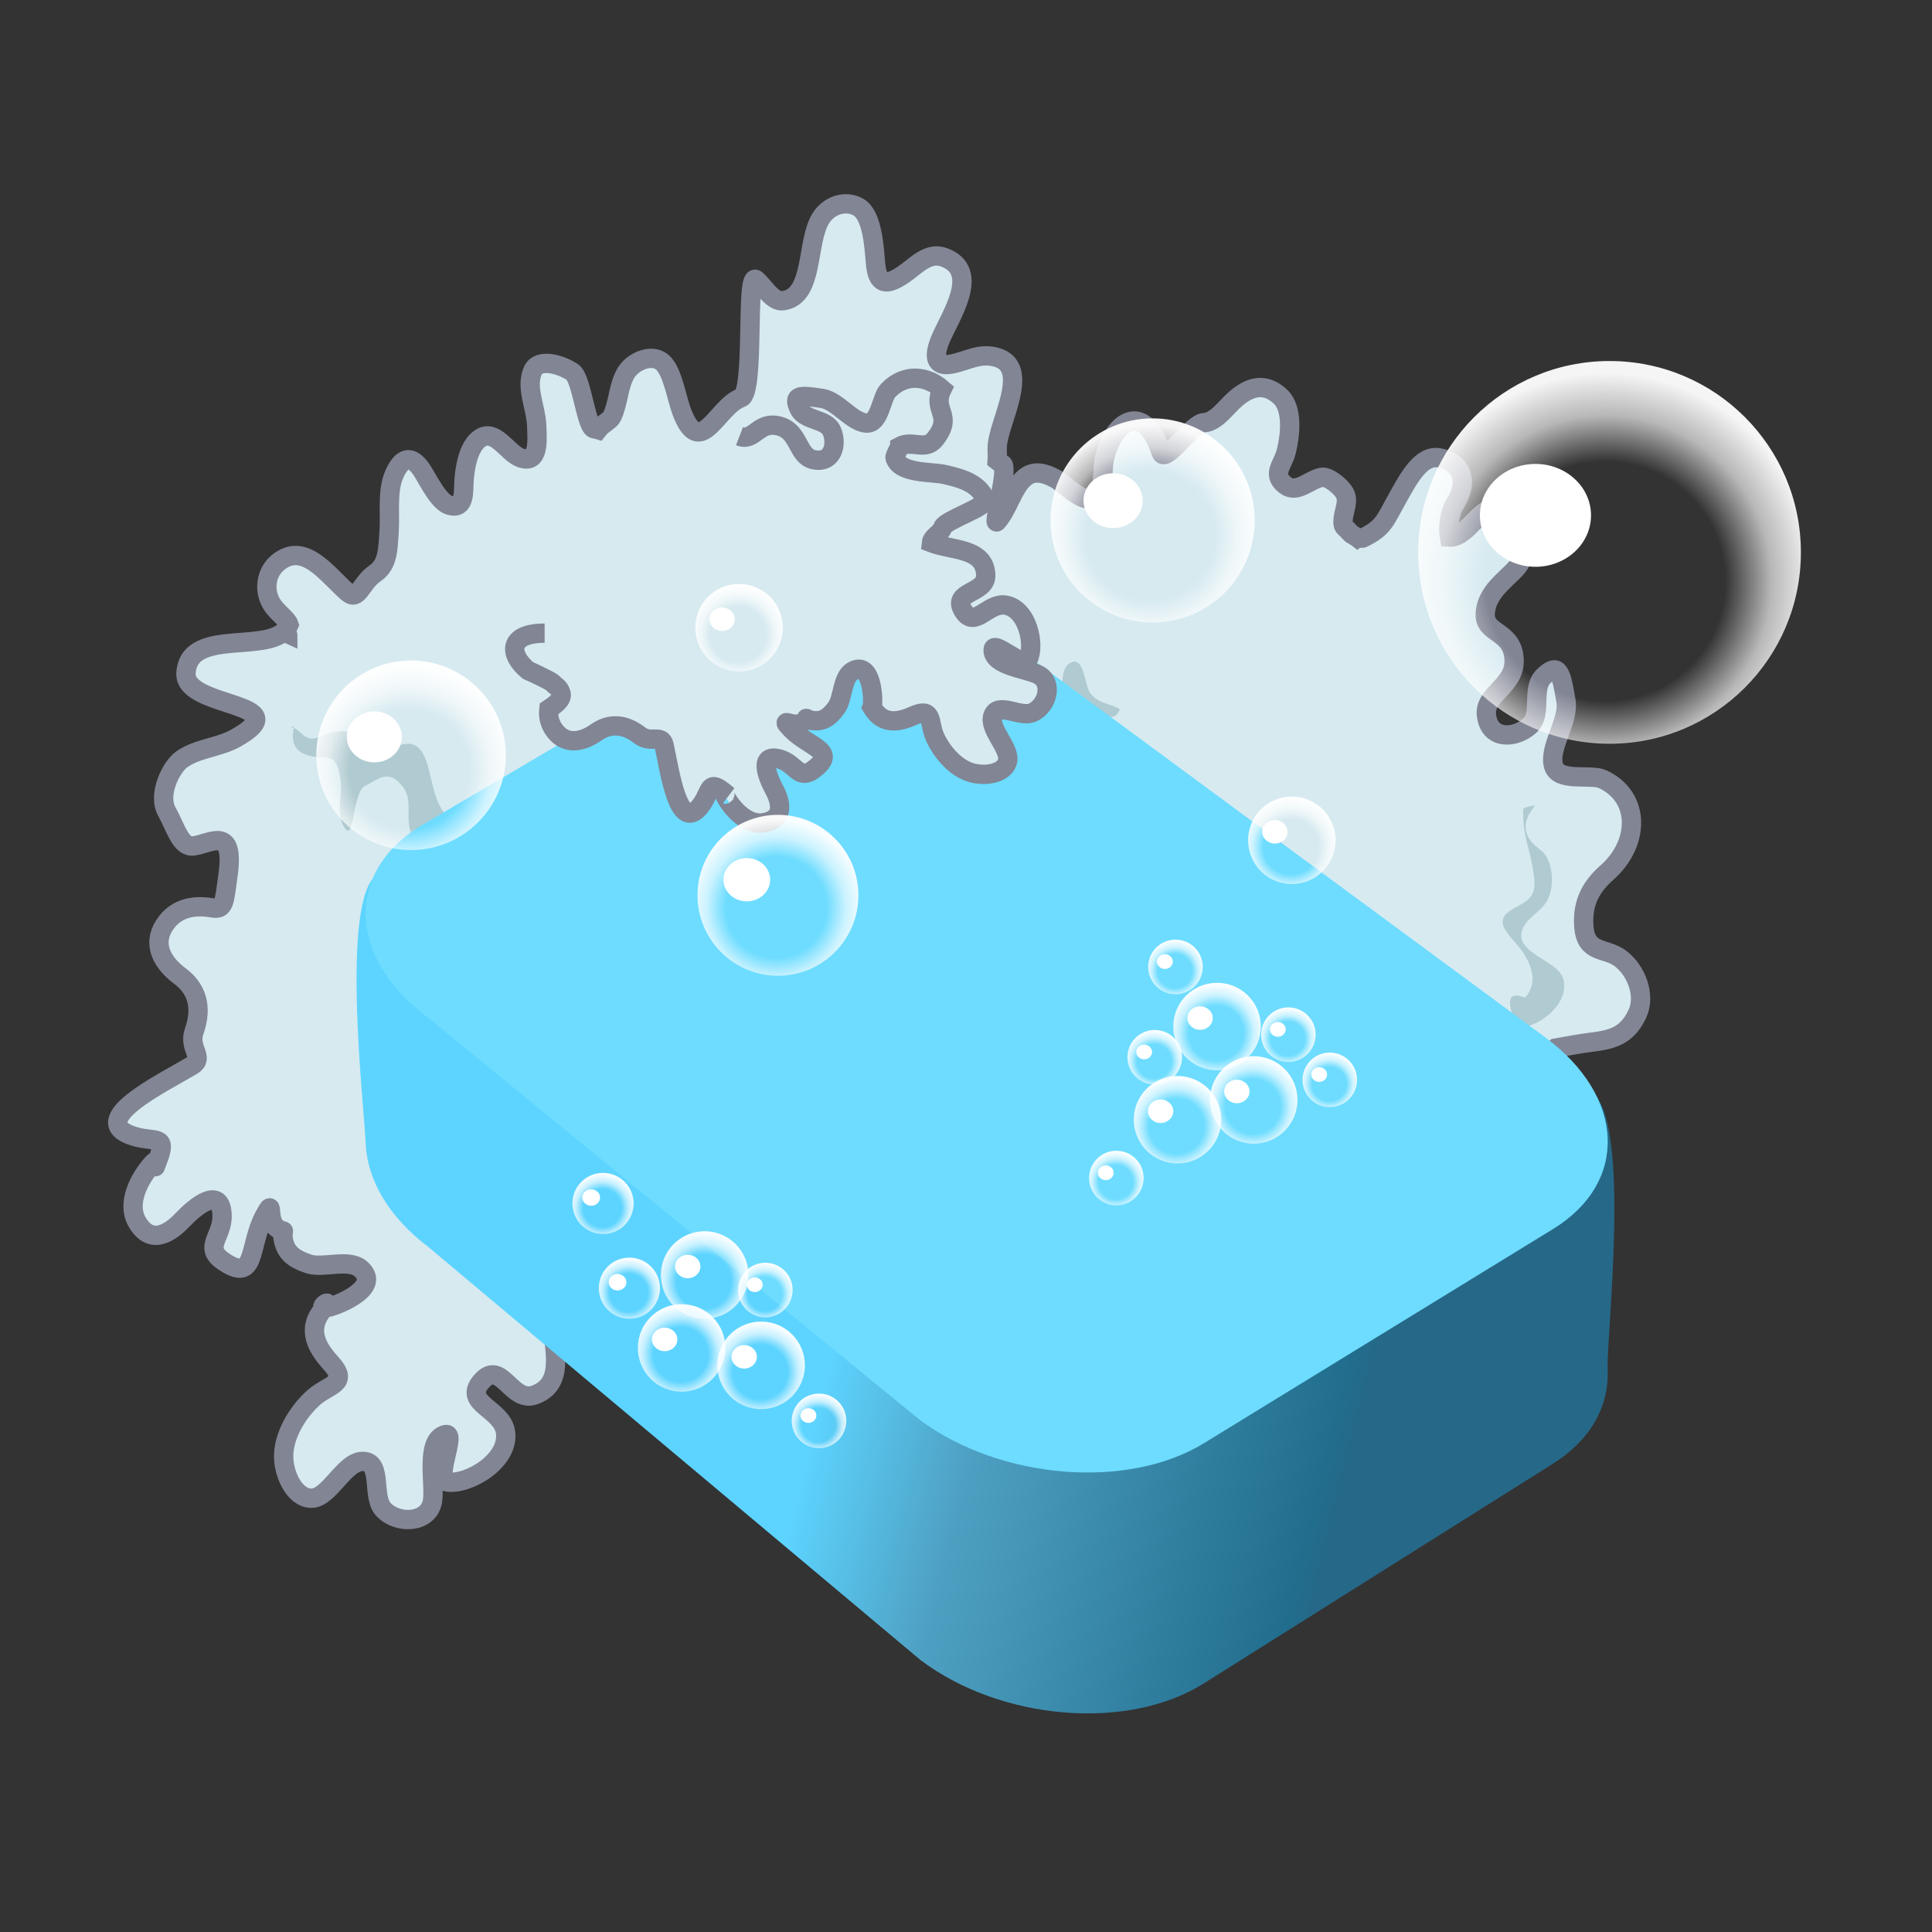 <?xml version="1.0" encoding="utf-8"?>
<!-- Generator: Adobe Illustrator 15.0.0, SVG Export Plug-In . SVG Version: 6.00 Build 0)  -->
<!DOCTYPE svg PUBLIC "-//W3C//DTD SVG 1.1//EN" "http://www.w3.org/Graphics/SVG/1.1/DTD/svg11.dtd">
<svg version="1.1" id="Layer_1" xmlns="http://www.w3.org/2000/svg" xmlns:xlink="http://www.w3.org/1999/xlink" x="0px" y="0px"
	 width="200px" height="200px" viewBox="0 0 200 200" enable-background="new 0 0 200 200" xml:space="preserve">
<rect x="0" y="0" width="200" height="200" fill="#333333" stroke="none"/>
<g id="icon">
	<g id="Layer_2">
	</g>
	<g id="Layer_1_1_">
		<g>
			<g>
				<g>
					<path fill="#D6EAF0" stroke="#828594" stroke-width="2" stroke-miterlimit="10" d="M166.361,90.32
						c3.342-2.946,3.557-7.787-0.461-9.661c-1.229-0.573-4.604,0.368-5.082-1.394c-0.521-1.906,1.637-4.646,1.289-6.713
						c-0.492-2.926-0.75-4.026-2.291-2.562c-1.369,1.301-0.094,3.905-1.479,5.152c-1.444,1.302-4.183,1.528-4.463-1.133
						c-0.233-2.211,2.979-2.984,2.867-5.707c-0.13-3.085-3.103-2.592-2.99-4.781c0.133-2.628,2.959-3.936,3.688-5.396
						c0.979-1.95,0.021-4.771-1.933-5.473c-2.198-0.791-3.432,3.021-5.463,2.949c-0.176-1.034,0.037-2.595,0.539-3.376
						c1.619-2.516,0.608-4.44-1.606-4.831c-1.897-0.33-3.188,2.199-4.263,4.104c-1.34,2.381-1.448,3.147-3.646,4.202
						c-0.127,0.061-0.361-0.068-0.479,0.006c-0.172-0.139-0.659-0.354-0.817-0.543c-0.621-0.736-0.832-0.503-0.717-1.524
						c0.096-0.861,0.604-1.836,0.118-2.631c-0.444-0.731-1.692-1.705-2.334-1.598c-1.293,0.216-2.582,1.782-3.819,0.788
						c-1.396-1.121-0.229-2.017,0.138-3.473c0.418-1.69,0.711-4.445-0.621-5.678c-1.197-1.105-2.644-1.432-4.558,0.181
						c-1.053,0.888-2.082,2.49-3.353,2.526c-1.196,0.037-4.01,4.331-4.424,3.082c-1.688-5.114-4.729-3.597-5.812,0.396
						c-0.418,1.521,0.135,3.407-1.263,4.281c-1.073,0.674-2.937-1.488-3.942-2c-1.44-0.732-2.687-0.957-3.828,0.771
						c-0.776,1.169-1.235,2.695-2.142,3.712c-0.516,0.585,1.267-5.72,0.539-5.965c-0.168-0.057-0.396-0.211-0.528-0.326
						c0.06-0.838-0.072-1.137,0.065-1.982c0.451-2.734,3.437-8.016-0.396-8.801c-1.586-0.327-2.714,0.392-4.208,0.729
						c-2.018,0.453-2.01-0.849-1.361-2.458c0.936-2.316,4.332-7.113,0.402-8.553c-1.701-0.622-2.949,0.954-4.305,1.845
						c-1.629,1.071-2.596,1.101-2.793-1.265c-0.139-1.63-0.316-4.907-1.732-5.758c-1.283-0.769-3.043-0.277-3.924,1.133
						c-1.555,2.479-0.65,8.119-3.932,8.539c-1.045,0.137-1.932-1.429-2.75-2.165c-1.166-1.049-0.078,11.683-1.588,12.22
						c-2.484,0.893-4.213,6.504-6.129,1.43c-0.535-1.416-0.9-3.95-1.891-5.004c-1.023-1.094-3.086-0.297-3.854,0.946
						c-0.826,1.335-0.785,3.094-1.453,4.521c-0.246,0.524-0.932,0.711-1.455,1.377c-0.084-0.029-0.396-0.047-0.477-0.084
						c-0.775-0.342-1.254-5.225-2.176-5.845c-1.256-0.846-3.496-1.44-4.086-0.202c-0.816,1.71,0.295,3.813,0.373,5.667
						c0.072,1.671,0.266,4.048-1.633,3.415c-1.266-0.42-2.521-2.813-3.947-2.181c-1.115,0.491-1.783,2.195-1.941,4.591
						c-0.07,1.033,0.135,2.954-1.49,2.495c-1.15-0.326-2.27-2.72-2.867-3.632c-1.102-1.668-2.104-1.366-2.887,0.48
						c-0.738,1.739-0.375,4.071-0.514,5.94c-0.123,1.683-0.092,3.322-1.436,4.24c-1.547,1.054-1.727,2.992-2.889,1.961
						c-2.098-1.851-4.482-5.331-7.211-3.043c-1.156,0.969-1.492,2.78-0.635,4.223c0.529,0.9,1.621,1.585,1.812,2.181
						c-1.477,3.379-10.357,0.042-10.664,5.011c-0.234,3.725,11.963,2.906,5.15,6.739c-1.748,0.983-3.949,1.039-5.57,2.181
						c-1.125,0.79-2.549,3.658-1.564,5.419c0.906,1.626,1.426,3.724,2.738,3.562c1.779-0.224,4.324-2.212,3.596,3.017
						c-0.387,2.784-0.35,3.608-1.607,3.394c-1.752-0.303-3.723-0.121-4.963,1.774c-1.326,2.03-0.195,3.949,1.586,5.276
						c1.65,1.229,2.414,3.069,1.48,5.728c-0.623,1.771,1.131,2.736-0.205,3.531c-3.033,1.817-11.299,5.788-5.943,7.357
						c2.139,0.631,3.447-0.264,2.35,2.547c-0.643,1.646,0.457-0.866-0.602,0.357c-1.176,1.359-2.711,3.971-1.455,6.03
						c1.469,2.407,3.467,0.944,4.643-0.297c1.367-1.44,3.979-3.569,4.102-0.522c0.092,2.233-1.992,3.323,0.092,4.767
						c3.504,2.42,2.607-1.522,4.27-4.626c1.326-2.477-0.217,1.058,1.982,1.521c0.037,0.008-0.084,0.562-0.049,0.566
						c0.178,1.643,1.084,2.325,2.701,2.852c1.496,0.479,4.156-0.598,5.395,0.53c2.062,1.884-2.16,3.636-3.311,3.937
						c-1.74,0.459,0.691-1.313-0.617,0.227c-1.77,2.083-0.613,4.007,0.764,5.521c1.988,2.188-0.121,2.229-1.648,3.535
						c-1.467,1.254-3.1,3.606-3.201,5.938c-0.09,1.888,1.047,4.54,2.85,4.561c1.893,0.023,3.426-3.891,5.4-3.813
						c2.045,0.075,0.803,3.728,2.125,5.028c1.576,1.561,4.664,1.312,5.031-0.92c0.289-1.77-0.803-6.277,1.309-6.879
						c1.305-0.371-1.213,4.709,0.238,4.909c2.182,0.3,6.463-2.209,6.006-5.198c-0.367-2.391-4.418-2.935-2.527-5.178
						c2.08-2.473,3.102,2.27,5.566,1.355c3.455-1.281,1.676-5.364,1.824-8.34c0.807-0.186,1.617,0.818,2.459,0.81
						c1.045-0.015,4.625,4.994,5.404,4.299c1.754-1.562,1.697-3.793,1.471-6.266c-0.168-1.835-1.842-5.806,0.037-7.109
						c0.232-0.163,1.34,0.156,1.623,0.081c1.492,1.382,0.457,3.534,2.496,4.275c4.137,1.498,3.359-2.006,7.211-1.144
						c1.818,0.407,2.789,7.189,4.045,8.317c1.301,1.172,2.766,1.89,4.078,0.014c1.045-1.496,1.812-3.332,2.83-4.894
						c2.289-3.511,3.018-0.787,3.957,1.366c0.623,1.44,2.045,3.392,3.701,3.062c1.92-0.38,2.602-2.042,3.465-3.881
						c0.878-1.882-1.473-9.766,0.667-8.896c2.25,0.902,1.379,4.277,1.01,6.219c-0.321,1.705-0.438,4.455,1.84,4.56
						c1.484,0.065,2.845-3.128,3.734-4.248c0.394-0.495,0.975-0.771,1.467-1.088c1.627,1.687-0.164,4.896,2.574,5.319
						c1.813,0.285,3.36-7.954,3.444-10.26c0.047-1.252-0.442-2.662-0.229-3.854c0.082-0.456,0.523-1.854,0.746-2.308
						c1.436-0.879,2.967,0.444,3.791,2.433c0.906,2.187-0.812,5.87,0.98,6.573c1.832,0.717,3.076-0.596,4.287-2.137
						c0.492-0.625,1.316-1.408,2.154-1.297c1.104,0.147,0.985,2.191,1.186,3.188c0.52,2.593,3.104,4.521,5.283,2.941
						c1.002-0.729,1.998-8.738,3.432-2.447c1.738,0.931,1.428,3.687,3.877,3.928c1.861,0.183,2.705-1.797,2.889-3.712
						c0.137-1.479-2.236-6.572,0.521-6.173c1.906,0.279,3.031,3.634,5.367,2.062c1.729-1.162,0.891-3.894,0.791-5.896
						c-0.055-1.084-0.404-3.315,0.357-4.123c0.627-0.664,1.893-0.995,2.547-0.396c0.688,0.637,0.992,3.199,1.444,4.073
						c0.396,0.762,1,1.713,1.456,2.353c1.291,1.791-0.57,1.871,1.164,1.16c1.785-0.73,3.205-1.119,3.82-3.35
						c0.729-2.65-0.396-4.46-0.615-7.006c-0.156-1.85,0.27-3.275,1.127-4.118c1.168-0.206,2.562-0.466,3.686-0.604
						c2.112-0.266,3.686-0.635,4.752-2.97c0.844-1.847-0.074-4.417-1.775-5.701c-1.537-1.152-3.535-0.443-3.776-3.255
						C163.748,93.404,164.777,91.715,166.361,90.32z M29.795,65.79c-0.006-0.002-0.018-0.003-0.023-0.006
						c0.008-0.003,0.014-0.007,0.021-0.012C29.795,65.778,29.795,65.784,29.795,65.79z"/>
					<path opacity="0.32" fill="#5C848C" enable-background="new    " d="M145.465,107.784c0.918,1.276,0.584,3.774,1.469,5.265
						c0.779,1.311,2.754,3,3.969,1.206c0.521-0.764-0.059-2.038,0.365-2.663c0.479-0.701,1.32-0.053,1.811,0.309
						c1.398,1.043,2.922,2.115,4.541,1.004c1.982-1.359,1.096-3.279,0.729-5.305c-0.474-2.604-1.451-1.029-0.056-1.423
						c1.601-0.452,4.172-2.471,3.533-4.846c-0.519-1.927-5.156-2.664-4.229-5.12c0.479-1.271,2.094-1.883,2.68-3.206
						c0.66-1.484,0.459-3.961-0.697-4.924c-0.688-0.572-2.93-2.004-0.668-4.687c-0.438,0.042-0.873,0.082-1.246,0.351
						c0.027,3.398,0.674,3.561,1.146,7.072c0.338,2.478-1.201,2.555-2.584,3.535c-1.838,1.303,0.584,2.83,1.537,4.386
						c0.859,1.406,1.398,3.016,0.139,4.523c-1.311,1.56,1.207,0.388-0.215-0.062c-2.273-0.717-1.117,1.611-0.785,3.191
						c0.408,1.932,0.428,4.062-1.57,4.353c-1.23,0.181-2.096-0.755-3.016-1.683c-1.021-1.028-1.75-1.488-2.189,0.44
						c-0.254,1.112-0.049,2.81-1.201,3.299c-0.838,0.36-2.42-0.774-2.754-1.684c-0.156,0.044-0.262-0.062-0.396-0.072"/>
					<path opacity="0.32" fill="#5C848C" enable-background="new    " d="M59.217,102.281c0.025-0.521,1.135-0.987,1.639-0.4
						c0.502,0.583,0.221,1.948,0.176,2.643c-0.121,1.813,0.025,4.761,1.918,5.043c1.414,0.213,2.98-3.521,4.072-1.25
						c0.791,1.649,0.098,5.901,2.717,5.399c1.611-0.311,2.828-5.302,4.307-3.856c0.688,0.67,0.648,2.265,1.516,2.86
						c0.984,0.688,1.965-0.131,2.426-1.163c0.764-1.714,1.402-5.449,2.787-1.845c0.613,1.586,2.275,3.867,3.93,2.832
						c0.328-0.208,0.518-0.36,0.645-0.769c-0.631-0.478-1.314-0.221-1.893-0.748c-0.5-0.459-0.738-1.7-0.879-2.416
						c-0.346-1.756-0.502-3.819-1.391-5.264c-1.08-1.766-2.703-0.824-3.369,0.877c-0.41,1.051-0.637,3.998-1.848,3.926
						c-1.482-0.094-0.752-3.684-2.914-3.166c-1.463,0.347-1.512,3.091-2.713,3.853c-1.82,1.151-0.801-3.323-1.166-4.088
						c-0.855-1.81-2.439-1.13-3.404-0.218c-0.807,0.761-1.92,2.023-2.861,0.898c-0.871-1.037-0.182-2.951-0.105-4.193
						c0.109-1.648-0.822-2.64-2.193-1.647c-0.98,0.709-1.127,2.386-2.039,3.181"/>
					<path opacity="0.32" fill="#5C848C" enable-background="new    " d="M83.678,68.07c-0.209,0.694-0.469,1.601-0.119,2.262
						c0.539,1.025,1.312,0.206,1.756,0.701c0.928,1.036,0.09,3.021,0.006,4.389c-0.166,2.764,1.225,7.634,4.203,6.042
						c1.861-0.999,3.006-7.181,5.348-4.608c1.9,2.083,1.146,7.931,5.373,6.057c2.717-1.204,0.776-5.912,2.637-7.121
						c1.545-1,2.058,4.808,3.787,5.433c2.647,0.958,4.979-1.403,5.008-4.382c0.019-1.967-0.618-2.79,1.234-3.079
						c0.993-0.154,2.342,1.358,3.021-0.343c-0.933-0.586-2.25-0.578-3.062-1.653c-0.615-0.816-0.636-4.165-2.222-3.051
						c-1.612,1.133,0.442,6.609-1.608,8.459c-2.789,2.511-3.451-3.532-4.592-5.105c-2.546-3.523-2.652,3.752-3.443,5.074
						c-0.822,1.374-2.418,1.874-3.561,0.662c-0.963-1.019-0.771-2.854-1.695-3.939c-2.363-2.773-3.213,2.635-5.277,3.702
						c-2.994,1.55-4.121-2.567-2.896-5.251c0.596-1.304,1.785-3.057-0.033-3.44c-1.521-0.325-1.549,1.333-3.344,0.138
						c-0.43-0.287-0.488-0.713-1.043-0.848"/>
					<path opacity="0.32" fill="#5C848C" enable-background="new    " d="M30.438,75.221c-0.475,2.052,0.469,2.827,1.947,3.081
						c1.736,0.298,2.482-0.415,2.873,2.534c0.197,1.517-0.527,3.423,0.416,4.851c1.047,1.583,0.785-3.651,2.105-4.318
						c1.422-0.725,2.359-1.741,3.77-0.115c1.285,1.487,0.395,2.978,0.943,4.799c0.52,1.72,2.182,3.148,3.592,2.989
						c1.582-0.179,2.299-2.379,3.973-2.272c3.225,0.201,3.982,7.049,8.295,4.778c2.156-1.136,1.221-3.314,2.252-5.022
						c1.137-1.896,2.34,0.247,3.57-0.85c-0.99-0.868-2.129-3.552-3.377-3.536c-1.672,0.021-1.607,2.785-2.135,3.981
						c-1.928,4.407-4.484-0.369-6.299-2.162c-2.51-2.479-4.73,3.812-6.924-0.708c-1.301-2.676-0.799-7.59-4.553-5.92
						c-1.443,0.642-2.293,2.09-3.99,0.677c-1.283-1.067,0.547,1.527,0.094-0.149c-0.635-2.346-0.869-2.407-2.99-1.956
						c-0.586,0.126-1.225,0.672-1.904,0.54c-0.908-0.177-1.312-1.298-2.209-1.143"/>
					<path opacity="0.32" fill="#5C848C" enable-background="new    " d="M95.682,100.604c0.027-0.521,1.137-0.983,1.639-0.396
						c0.504,0.583,0.225,1.945,0.18,2.643c-0.121,1.812,0.023,4.76,1.916,5.047c1.414,0.213,2.979-3.521,4.074-1.248
						c0.788,1.646,0.096,5.896,2.717,5.396c1.61-0.312,2.826-5.3,4.308-3.854c0.687,0.67,0.646,2.262,1.514,2.858
						c0.986,0.688,1.97-0.13,2.427-1.164c0.771-1.714,1.399-5.446,2.789-1.845c0.608,1.587,2.274,3.865,3.93,2.834
						c0.33-0.207,0.519-0.363,0.646-0.771c-0.633-0.474-1.314-0.219-1.895-0.746c-0.5-0.459-0.736-1.701-0.881-2.418
						c-0.346-1.754-0.502-3.815-1.391-5.265c-1.08-1.761-2.703-0.821-3.367,0.878c-0.41,1.053-0.641,4.001-1.85,3.928
						c-1.48-0.095-0.754-3.682-2.912-3.168c-1.467,0.35-1.518,3.094-2.717,3.854c-1.814,1.149-0.801-3.323-1.166-4.091
						c-0.854-1.809-2.438-1.127-3.4-0.217c-0.809,0.764-1.918,2.021-2.861,0.897c-0.871-1.037-0.184-2.952-0.104-4.196
						c0.109-1.646-0.826-2.638-2.197-1.646c-0.979,0.709-1.125,2.386-2.039,3.18"/>
				</g>
			</g>
			<g>
				
					<linearGradient id="SVGID_1_" gradientUnits="userSpaceOnUse" x1="288.782" y1="1310.308" x2="342.232" y2="1323.513" gradientTransform="matrix(1 0 0 1 -200 -1182)">
					<stop  offset="0" style="stop-color:#5DD4FF"/>
					<stop  offset="0.303" style="stop-color:#4EA0C2"/>
					<stop  offset="0.956" style="stop-color:#216D8D"/>
					<stop  offset="1" style="stop-color:#266888"/>
				</linearGradient>
				<path fill="url(#SVGID_1_)" d="M124.622,174.264c-7.877,4.959-21.024,3.865-29.36-2.438L44.358,129.1
					c-4.168-3.147-6.345-7.01-6.497-10.701c-0.149-3.688-2.705-25.432,1.236-27.906l38.127-2.146
					c7.88-4.954,21.023-3.861,29.363,2.443l58.172,22.203c4.168,3.15,1.519,25.148,1.665,28.842
					c0.152,3.689-1.723,7.213-5.665,9.689L124.622,174.264z"/>
				<path fill="#6DDCFF" d="M124.622,149.404c-7.877,4.832-21.024,3.768-29.36-2.379l-50.903-41.637
					c-8.336-6.146-8.71-15.052-0.83-19.882l33.696-19.845c7.88-4.828,21.023-3.765,29.363,2.381l53.34,39.316
					c8.338,6.146,8.711,15.048,0.832,19.879L124.622,149.404z"/>
			</g>
			<g>
				<path fill="#D6EAF0" stroke="#828594" stroke-width="2" stroke-miterlimit="10" d="M56.379,65.545
					c-3.771,0.002-3.773,2.152-1.727,3.857c0.199,0.082,0.416,0.18,0.652,0.295c1.178,0.579,1.857,0.869,2.109,1.203
					c0.316,0.216,0.566,0.491,0.67,0.91c0.141,0.578-0.559,1.113-1.264,1.582c-0.09,0.766,0.059,1.562,0.665,2.323
					c1.157,1.451,2.825,1.089,4.218,0.112c1.289-0.906,2.811-1.02,4.519,0.297c1.138,0.878,2.261-0.164,2.519,0.998
					c0.594,2.641,1.498,9.604,3.926,6.087c0.969-1.404,0.635-2.57,2.414-1.099c0.172,0.143,0.27,0.22,0.32,0.26
					c-0.154-0.11-0.598-0.393-0.205,0.264c0.709,1.183,2.238,2.925,4.038,2.506c2.103-0.49,1.519-2.293,0.897-3.447
					c-0.721-1.34-1.643-3.75,0.604-3.108c1.647,0.47,1.939,2.247,3.486,1.077c2.6-1.967-0.482-2.262-2.339-4.214
					c-1.481-1.558,0.716,0.411,1.583-1.076c0.014-0.024,0.387,0.195,0.402,0.173c1.234,0.263,1.95-0.231,2.719-1.282
					c0.709-0.972,0.564-3.164,1.682-3.794c1.863-1.047,2.125,2.443,2.066,3.352c-0.012,0.189-0.035,0.306-0.064,0.378
					c0.025,0.04,0.049,0.075,0.08,0.125c1.09,1.786,2.766,1.407,4.197,0.769c2.068-0.92,1.593,0.624,2.176,2.047
					c0.559,1.367,1.881,3.119,3.549,3.753c1.352,0.518,3.553,0.327,4-0.979c0.471-1.37-2.008-3.425-1.48-4.842
					c0.547-1.468,2.902,0.31,4.168-0.338c1.512-0.772,2.072-3.077,0.539-3.879c-1.217-0.635-4.758-0.923-4.688-2.603
					c0.043-1.037,3.133,2.013,3.627,1.006c0.736-1.516-0.059-5.23-2.34-5.615c-1.824-0.307-3.193,2.508-4.374,0.596
					c-1.299-2.105,2.394-1.711,2.322-3.722c-0.104-2.819-3.499-2.507-5.626-3.327c0.061-0.631,0.984-0.979,1.178-1.594
					c0.242-0.764,4.74-2.165,4.419-2.898c-0.713-1.65-2.351-2.146-4.204-2.572c-1.373-0.319-4.661-0.055-5.16-1.732
					c-0.062-0.209,0.436-0.938,0.449-1.162c1.361-0.753,2.68,0.516,3.707-0.789c1.984-2.521-0.393-2.896,0.715-5.163
					c-1.64-1.429-3.914-1.628-5.596,0.157c-0.711,0.756-0.836,3.436-2.232,3.361c-1.512-0.08-2.986-2.305-4.572-2.549
					c-2.246-0.344-3.107-0.421-2.412,1.051c0.616,1.309,2.816,1.006,3.391,2.312c0.6,1.363,0.107,3.406-1.895,2.973
					c-1.664-0.359-1.455-2.883-3.463-3.454c-2.273-0.646-2.628,1.634-4.193,1.026"/>
			</g>
			<g>
				<g>
					
						<radialGradient id="SVGID_2_" cx="366.196" cy="1242.165" r="21.549" gradientTransform="matrix(1 0 0 1 -200 -1182)" gradientUnits="userSpaceOnUse">
						<stop  offset="0.574" style="stop-color:#FFFFFF;stop-opacity:0"/>
						<stop  offset="0.798" style="stop-color:#FFFFFF;stop-opacity:0.651"/>
						<stop  offset="1" style="stop-color:#FFFFFF;stop-opacity:0.95"/>
					</radialGradient>
					<path fill="url(#SVGID_2_)" d="M186.427,57.184c0,10.939-8.866,19.809-19.806,19.809c-10.943,0-19.811-8.869-19.811-19.809
						c0-10.941,8.863-19.811,19.811-19.811C177.561,37.373,186.427,46.242,186.427,57.184z"/>
					<path fill="#FFFFFF" d="M164.702,53.349c0,2.944-2.576,5.325-5.752,5.325c-3.177,0-5.751-2.381-5.751-5.325
						c0-2.942,2.574-5.324,5.751-5.324C162.126,48.024,164.702,50.406,164.702,53.349z"/>
				</g>
				<g>
					
						<radialGradient id="SVGID_3_" cx="319.09" cy="1237.467" r="11.496" gradientTransform="matrix(1 0 0 1 -200 -1182)" gradientUnits="userSpaceOnUse">
						<stop  offset="0.574" style="stop-color:#FFFFFF;stop-opacity:0"/>
						<stop  offset="0.798" style="stop-color:#FFFFFF;stop-opacity:0.651"/>
						<stop  offset="1" style="stop-color:#FFFFFF;stop-opacity:0.95"/>
					</radialGradient>
					<circle fill="url(#SVGID_3_)" cx="119.316" cy="53.877" r="10.568"/>
					<path fill="#FFFFFF" d="M118.295,51.832c0,1.569-1.373,2.84-3.068,2.84c-1.691,0-3.063-1.271-3.063-2.84
						c0-1.571,1.372-2.842,3.063-2.842C116.922,48.99,118.295,50.261,118.295,51.832z"/>
				</g>
				<g>
					
						<radialGradient id="SVGID_4_" cx="280.354" cy="1275.935" r="9.06" gradientTransform="matrix(1 0 0 1 -200 -1182)" gradientUnits="userSpaceOnUse">
						<stop  offset="0.574" style="stop-color:#FFFFFF;stop-opacity:0"/>
						<stop  offset="0.798" style="stop-color:#FFFFFF;stop-opacity:0.651"/>
						<stop  offset="1" style="stop-color:#FFFFFF;stop-opacity:0.95"/>
					</radialGradient>
					<circle fill="url(#SVGID_4_)" cx="80.533" cy="92.681" r="8.329"/>
					<ellipse fill="#FFFFFF" cx="77.31" cy="91.068" rx="2.418" ry="2.24"/>
				</g>
				<g>
					
						<radialGradient id="SVGID_5_" cx="333.633" cy="1269.668" r="4.927" gradientTransform="matrix(1 0 0 1 -200 -1182)" gradientUnits="userSpaceOnUse">
						<stop  offset="0.574" style="stop-color:#FFFFFF;stop-opacity:0"/>
						<stop  offset="0.798" style="stop-color:#FFFFFF;stop-opacity:0.651"/>
						<stop  offset="1" style="stop-color:#FFFFFF;stop-opacity:0.95"/>
					</radialGradient>
					<circle fill="url(#SVGID_5_)" cx="133.73" cy="86.986" r="4.529"/>
					<ellipse fill="#FFFFFF" cx="131.977" cy="86.109" rx="1.314" ry="1.217"/>
				</g>
				<g>
					
						<radialGradient id="SVGID_6_" cx="276.409" cy="1247.659" r="4.929" gradientTransform="matrix(1 0 0 1 -200 -1182)" gradientUnits="userSpaceOnUse">
						<stop  offset="0.574" style="stop-color:#FFFFFF;stop-opacity:0"/>
						<stop  offset="0.798" style="stop-color:#FFFFFF;stop-opacity:0.651"/>
						<stop  offset="1" style="stop-color:#FFFFFF;stop-opacity:0.95"/>
					</radialGradient>
					<circle fill="url(#SVGID_6_)" cx="76.507" cy="64.977" r="4.53"/>
					<ellipse fill="#FFFFFF" cx="74.753" cy="64.1" rx="1.313" ry="1.217"/>
				</g>
				<g>
					
						<radialGradient id="SVGID_7_" cx="242.34" cy="1261.659" r="10.675" gradientTransform="matrix(1 0 0 1 -200 -1182)" gradientUnits="userSpaceOnUse">
						<stop  offset="0.574" style="stop-color:#FFFFFF;stop-opacity:0"/>
						<stop  offset="0.798" style="stop-color:#FFFFFF;stop-opacity:0.651"/>
						<stop  offset="1" style="stop-color:#FFFFFF;stop-opacity:0.95"/>
					</radialGradient>
					<path fill="url(#SVGID_7_)" d="M52.363,78.182c0,5.423-4.393,9.813-9.812,9.813c-5.421,0-9.813-4.391-9.813-9.813
						c0-5.417,4.393-9.812,9.813-9.812C47.971,68.369,52.363,72.765,52.363,78.182z"/>
					<path fill="#FFFFFF" d="M41.601,76.282c0,1.458-1.275,2.638-2.85,2.638c-1.569,0-2.847-1.18-2.847-2.638s1.277-2.64,2.847-2.64
						C40.325,73.643,41.601,74.824,41.601,76.282z"/>
				</g>
				<g>
					
						<radialGradient id="SVGID_8_" cx="321.799" cy="1298.594" r="4.927" gradientTransform="matrix(1 0 0 1 -200 -1182)" gradientUnits="userSpaceOnUse">
						<stop  offset="0.574" style="stop-color:#FFFFFF;stop-opacity:0"/>
						<stop  offset="0.798" style="stop-color:#FFFFFF;stop-opacity:0.651"/>
						<stop  offset="1" style="stop-color:#FFFFFF;stop-opacity:0.95"/>
					</radialGradient>
					<circle fill="url(#SVGID_8_)" cx="121.896" cy="115.912" r="4.529"/>
					<ellipse fill="#FFFFFF" cx="120.143" cy="115.035" rx="1.315" ry="1.218"/>
				</g>
				<g>
					
						<radialGradient id="SVGID_9_" cx="325.891" cy="1288.949" r="4.928" gradientTransform="matrix(1 0 0 1 -200 -1182)" gradientUnits="userSpaceOnUse">
						<stop  offset="0.574" style="stop-color:#FFFFFF;stop-opacity:0"/>
						<stop  offset="0.798" style="stop-color:#FFFFFF;stop-opacity:0.651"/>
						<stop  offset="1" style="stop-color:#FFFFFF;stop-opacity:0.95"/>
					</radialGradient>
					<circle fill="url(#SVGID_9_)" cx="125.988" cy="106.268" r="4.53"/>
					<ellipse fill="#FFFFFF" cx="124.232" cy="105.391" rx="1.312" ry="1.217"/>
				</g>
				<g>
					
						<radialGradient id="SVGID_10_" cx="329.688" cy="1296.548" r="4.928" gradientTransform="matrix(1 0 0 1 -200 -1182)" gradientUnits="userSpaceOnUse">
						<stop  offset="0.574" style="stop-color:#FFFFFF;stop-opacity:0"/>
						<stop  offset="0.798" style="stop-color:#FFFFFF;stop-opacity:0.651"/>
						<stop  offset="1" style="stop-color:#FFFFFF;stop-opacity:0.95"/>
					</radialGradient>
					<path fill="url(#SVGID_10_)" d="M134.314,113.865c0,2.504-2.026,4.531-4.529,4.531c-2.497,0-4.529-2.027-4.529-4.531
						c0-2.5,2.032-4.529,4.529-4.529C132.288,109.336,134.314,111.365,134.314,113.865z"/>
					<path fill="#FFFFFF" d="M129.35,112.99c0,0.672-0.59,1.217-1.312,1.217c-0.729,0-1.312-0.545-1.312-1.217
						c0-0.676,0.588-1.219,1.312-1.219C128.76,111.771,129.35,112.314,129.35,112.99z"/>
				</g>
				<g>
					
						<radialGradient id="SVGID_11_" cx="272.852" cy="1314.667" r="4.927" gradientTransform="matrix(1 0 0 1 -200 -1182)" gradientUnits="userSpaceOnUse">
						<stop  offset="0.574" style="stop-color:#FFFFFF;stop-opacity:0"/>
						<stop  offset="0.798" style="stop-color:#FFFFFF;stop-opacity:0.651"/>
						<stop  offset="1" style="stop-color:#FFFFFF;stop-opacity:0.95"/>
					</radialGradient>
					<path fill="url(#SVGID_11_)" d="M77.476,131.986c0,2.502-2.029,4.529-4.528,4.529c-2.505,0-4.531-2.027-4.531-4.529
						s2.026-4.531,4.531-4.531C75.446,127.455,77.476,129.484,77.476,131.986z"/>
					<path fill="#FFFFFF" d="M72.506,131.109c0,0.673-0.588,1.215-1.313,1.215c-0.724,0-1.314-0.542-1.314-1.215
						c0-0.676,0.591-1.219,1.314-1.219C71.918,129.891,72.506,130.436,72.506,131.109z"/>
				</g>
				<g>
					
						<radialGradient id="SVGID_12_" cx="279.171" cy="1315.968" r="3.073" gradientTransform="matrix(1 0 0 1 -200 -1182)" gradientUnits="userSpaceOnUse">
						<stop  offset="0.574" style="stop-color:#FFFFFF;stop-opacity:0"/>
						<stop  offset="0.798" style="stop-color:#FFFFFF;stop-opacity:0.651"/>
						<stop  offset="1" style="stop-color:#FFFFFF;stop-opacity:0.95"/>
					</radialGradient>
					<circle fill="url(#SVGID_12_)" cx="79.229" cy="133.543" r="2.825"/>
					<ellipse fill="#FFFFFF" cx="78.135" cy="132.996" rx="0.821" ry="0.76"/>
				</g>
				<g>
					
						<radialGradient id="SVGID_13_" cx="284.721" cy="1329.511" r="3.075" gradientTransform="matrix(1 0 0 1 -200 -1182)" gradientUnits="userSpaceOnUse">
						<stop  offset="0.574" style="stop-color:#FFFFFF;stop-opacity:0"/>
						<stop  offset="0.798" style="stop-color:#FFFFFF;stop-opacity:0.651"/>
						<stop  offset="1" style="stop-color:#FFFFFF;stop-opacity:0.95"/>
					</radialGradient>
					<path fill="url(#SVGID_13_)" d="M87.607,147.085c0,1.56-1.264,2.825-2.828,2.825c-1.559,0-2.823-1.266-2.823-2.825
						c0-1.562,1.265-2.826,2.823-2.826C86.344,144.259,87.607,145.523,87.607,147.085z"/>
					<path fill="#FFFFFF" d="M84.508,146.537c0,0.42-0.368,0.76-0.818,0.76c-0.455,0-0.822-0.34-0.822-0.76s0.367-0.76,0.822-0.76
						C84.14,145.777,84.508,146.117,84.508,146.537z"/>
				</g>
				<g>
					
						<radialGradient id="SVGID_14_" cx="315.504" cy="1304.376" r="3.074" gradientTransform="matrix(1 0 0 1 -200 -1182)" gradientUnits="userSpaceOnUse">
						<stop  offset="0.574" style="stop-color:#FFFFFF;stop-opacity:0"/>
						<stop  offset="0.798" style="stop-color:#FFFFFF;stop-opacity:0.651"/>
						<stop  offset="1" style="stop-color:#FFFFFF;stop-opacity:0.95"/>
					</radialGradient>
					<circle fill="url(#SVGID_14_)" cx="115.564" cy="121.951" r="2.826"/>
					<ellipse fill="#FFFFFF" cx="114.471" cy="121.405" rx="0.82" ry="0.759"/>
				</g>
				<g>
					
						<radialGradient id="SVGID_15_" cx="321.623" cy="1282.52" r="3.074" gradientTransform="matrix(1 0 0 1 -200 -1182)" gradientUnits="userSpaceOnUse">
						<stop  offset="0.574" style="stop-color:#FFFFFF;stop-opacity:0"/>
						<stop  offset="0.798" style="stop-color:#FFFFFF;stop-opacity:0.651"/>
						<stop  offset="1" style="stop-color:#FFFFFF;stop-opacity:0.95"/>
					</radialGradient>
					<circle fill="url(#SVGID_15_)" cx="121.684" cy="100.096" r="2.826"/>
					<ellipse fill="#FFFFFF" cx="120.589" cy="99.547" rx="0.82" ry="0.76"/>
				</g>
				<g>
					
						<radialGradient id="SVGID_16_" cx="333.31" cy="1289.531" r="3.073" gradientTransform="matrix(1 0 0 1 -200 -1182)" gradientUnits="userSpaceOnUse">
						<stop  offset="0.574" style="stop-color:#FFFFFF;stop-opacity:0"/>
						<stop  offset="0.798" style="stop-color:#FFFFFF;stop-opacity:0.651"/>
						<stop  offset="1" style="stop-color:#FFFFFF;stop-opacity:0.95"/>
					</radialGradient>
					<circle fill="url(#SVGID_16_)" cx="133.372" cy="107.107" r="2.825"/>
					<ellipse fill="#FFFFFF" cx="132.277" cy="106.562" rx="0.82" ry="0.759"/>
				</g>
				<g>
					
						<radialGradient id="SVGID_17_" cx="319.478" cy="1291.873" r="3.075" gradientTransform="matrix(1 0 0 1 -200 -1182)" gradientUnits="userSpaceOnUse">
						<stop  offset="0.574" style="stop-color:#FFFFFF;stop-opacity:0"/>
						<stop  offset="0.798" style="stop-color:#FFFFFF;stop-opacity:0.651"/>
						<stop  offset="1" style="stop-color:#FFFFFF;stop-opacity:0.95"/>
					</radialGradient>
					<circle fill="url(#SVGID_17_)" cx="119.539" cy="109.446" r="2.826"/>
					<ellipse fill="#FFFFFF" cx="118.443" cy="108.898" rx="0.82" ry="0.76"/>
				</g>
				<g>
					
						<radialGradient id="SVGID_18_" cx="337.599" cy="1294.209" r="3.071" gradientTransform="matrix(1 0 0 1 -200 -1182)" gradientUnits="userSpaceOnUse">
						<stop  offset="0.574" style="stop-color:#FFFFFF;stop-opacity:0"/>
						<stop  offset="0.798" style="stop-color:#FFFFFF;stop-opacity:0.651"/>
						<stop  offset="1" style="stop-color:#FFFFFF;stop-opacity:0.95"/>
					</radialGradient>
					<circle fill="url(#SVGID_18_)" cx="137.659" cy="111.785" r="2.823"/>
					<ellipse fill="#FFFFFF" cx="136.564" cy="111.237" rx="0.817" ry="0.759"/>
				</g>
				<g>
					
						<radialGradient id="SVGID_19_" cx="278.692" cy="1324.02" r="4.93" gradientTransform="matrix(1 0 0 1 -200 -1182)" gradientUnits="userSpaceOnUse">
						<stop  offset="0.574" style="stop-color:#FFFFFF;stop-opacity:0"/>
						<stop  offset="0.798" style="stop-color:#FFFFFF;stop-opacity:0.651"/>
						<stop  offset="1" style="stop-color:#FFFFFF;stop-opacity:0.95"/>
					</radialGradient>
					<circle fill="url(#SVGID_19_)" cx="78.791" cy="141.338" r="4.531"/>
					<path fill="#FFFFFF" d="M78.352,140.461c0,0.672-0.589,1.215-1.313,1.215c-0.727,0-1.314-0.543-1.314-1.215
						c0-0.674,0.588-1.219,1.314-1.219C77.763,139.242,78.352,139.787,78.352,140.461z"/>
				</g>
				<g>
					
						<radialGradient id="SVGID_20_" cx="270.463" cy="1322.217" r="4.927" gradientTransform="matrix(1 0 0 1 -200 -1182)" gradientUnits="userSpaceOnUse">
						<stop  offset="0.574" style="stop-color:#FFFFFF;stop-opacity:0"/>
						<stop  offset="0.798" style="stop-color:#FFFFFF;stop-opacity:0.651"/>
						<stop  offset="1" style="stop-color:#FFFFFF;stop-opacity:0.95"/>
					</radialGradient>
					<path fill="url(#SVGID_20_)" d="M75.088,139.535c0,2.502-2.026,4.529-4.53,4.529c-2.5,0-4.526-2.027-4.526-4.529
						s2.026-4.529,4.526-4.529C73.062,135.006,75.088,137.033,75.088,139.535z"/>
					<path fill="#FFFFFF" d="M70.121,138.658c0,0.675-0.59,1.217-1.314,1.217c-0.728,0-1.316-0.542-1.316-1.217
						c0-0.674,0.589-1.217,1.316-1.217C69.531,137.441,70.121,137.984,70.121,138.658z"/>
				</g>
				<g>
					
						<radialGradient id="SVGID_21_" cx="265.086" cy="1315.826" r="3.443" gradientTransform="matrix(1 0 0 1 -200 -1182)" gradientUnits="userSpaceOnUse">
						<stop  offset="0.574" style="stop-color:#FFFFFF;stop-opacity:0"/>
						<stop  offset="0.798" style="stop-color:#FFFFFF;stop-opacity:0.651"/>
						<stop  offset="1" style="stop-color:#FFFFFF;stop-opacity:0.95"/>
					</radialGradient>
					<circle fill="url(#SVGID_21_)" cx="65.153" cy="133.351" r="3.165"/>
					<ellipse fill="#FFFFFF" cx="63.927" cy="132.736" rx="0.92" ry="0.852"/>
				</g>
				<g>
					
						<radialGradient id="SVGID_22_" cx="262.357" cy="1307.059" r="3.444" gradientTransform="matrix(1 0 0 1 -200 -1182)" gradientUnits="userSpaceOnUse">
						<stop  offset="0.574" style="stop-color:#FFFFFF;stop-opacity:0"/>
						<stop  offset="0.798" style="stop-color:#FFFFFF;stop-opacity:0.651"/>
						<stop  offset="1" style="stop-color:#FFFFFF;stop-opacity:0.95"/>
					</radialGradient>
					<circle fill="url(#SVGID_22_)" cx="62.425" cy="124.582" r="3.166"/>
					<ellipse fill="#FFFFFF" cx="61.199" cy="123.969" rx="0.919" ry="0.851"/>
				</g>
			</g>
		</g>
	</g>
</g>
</svg>
